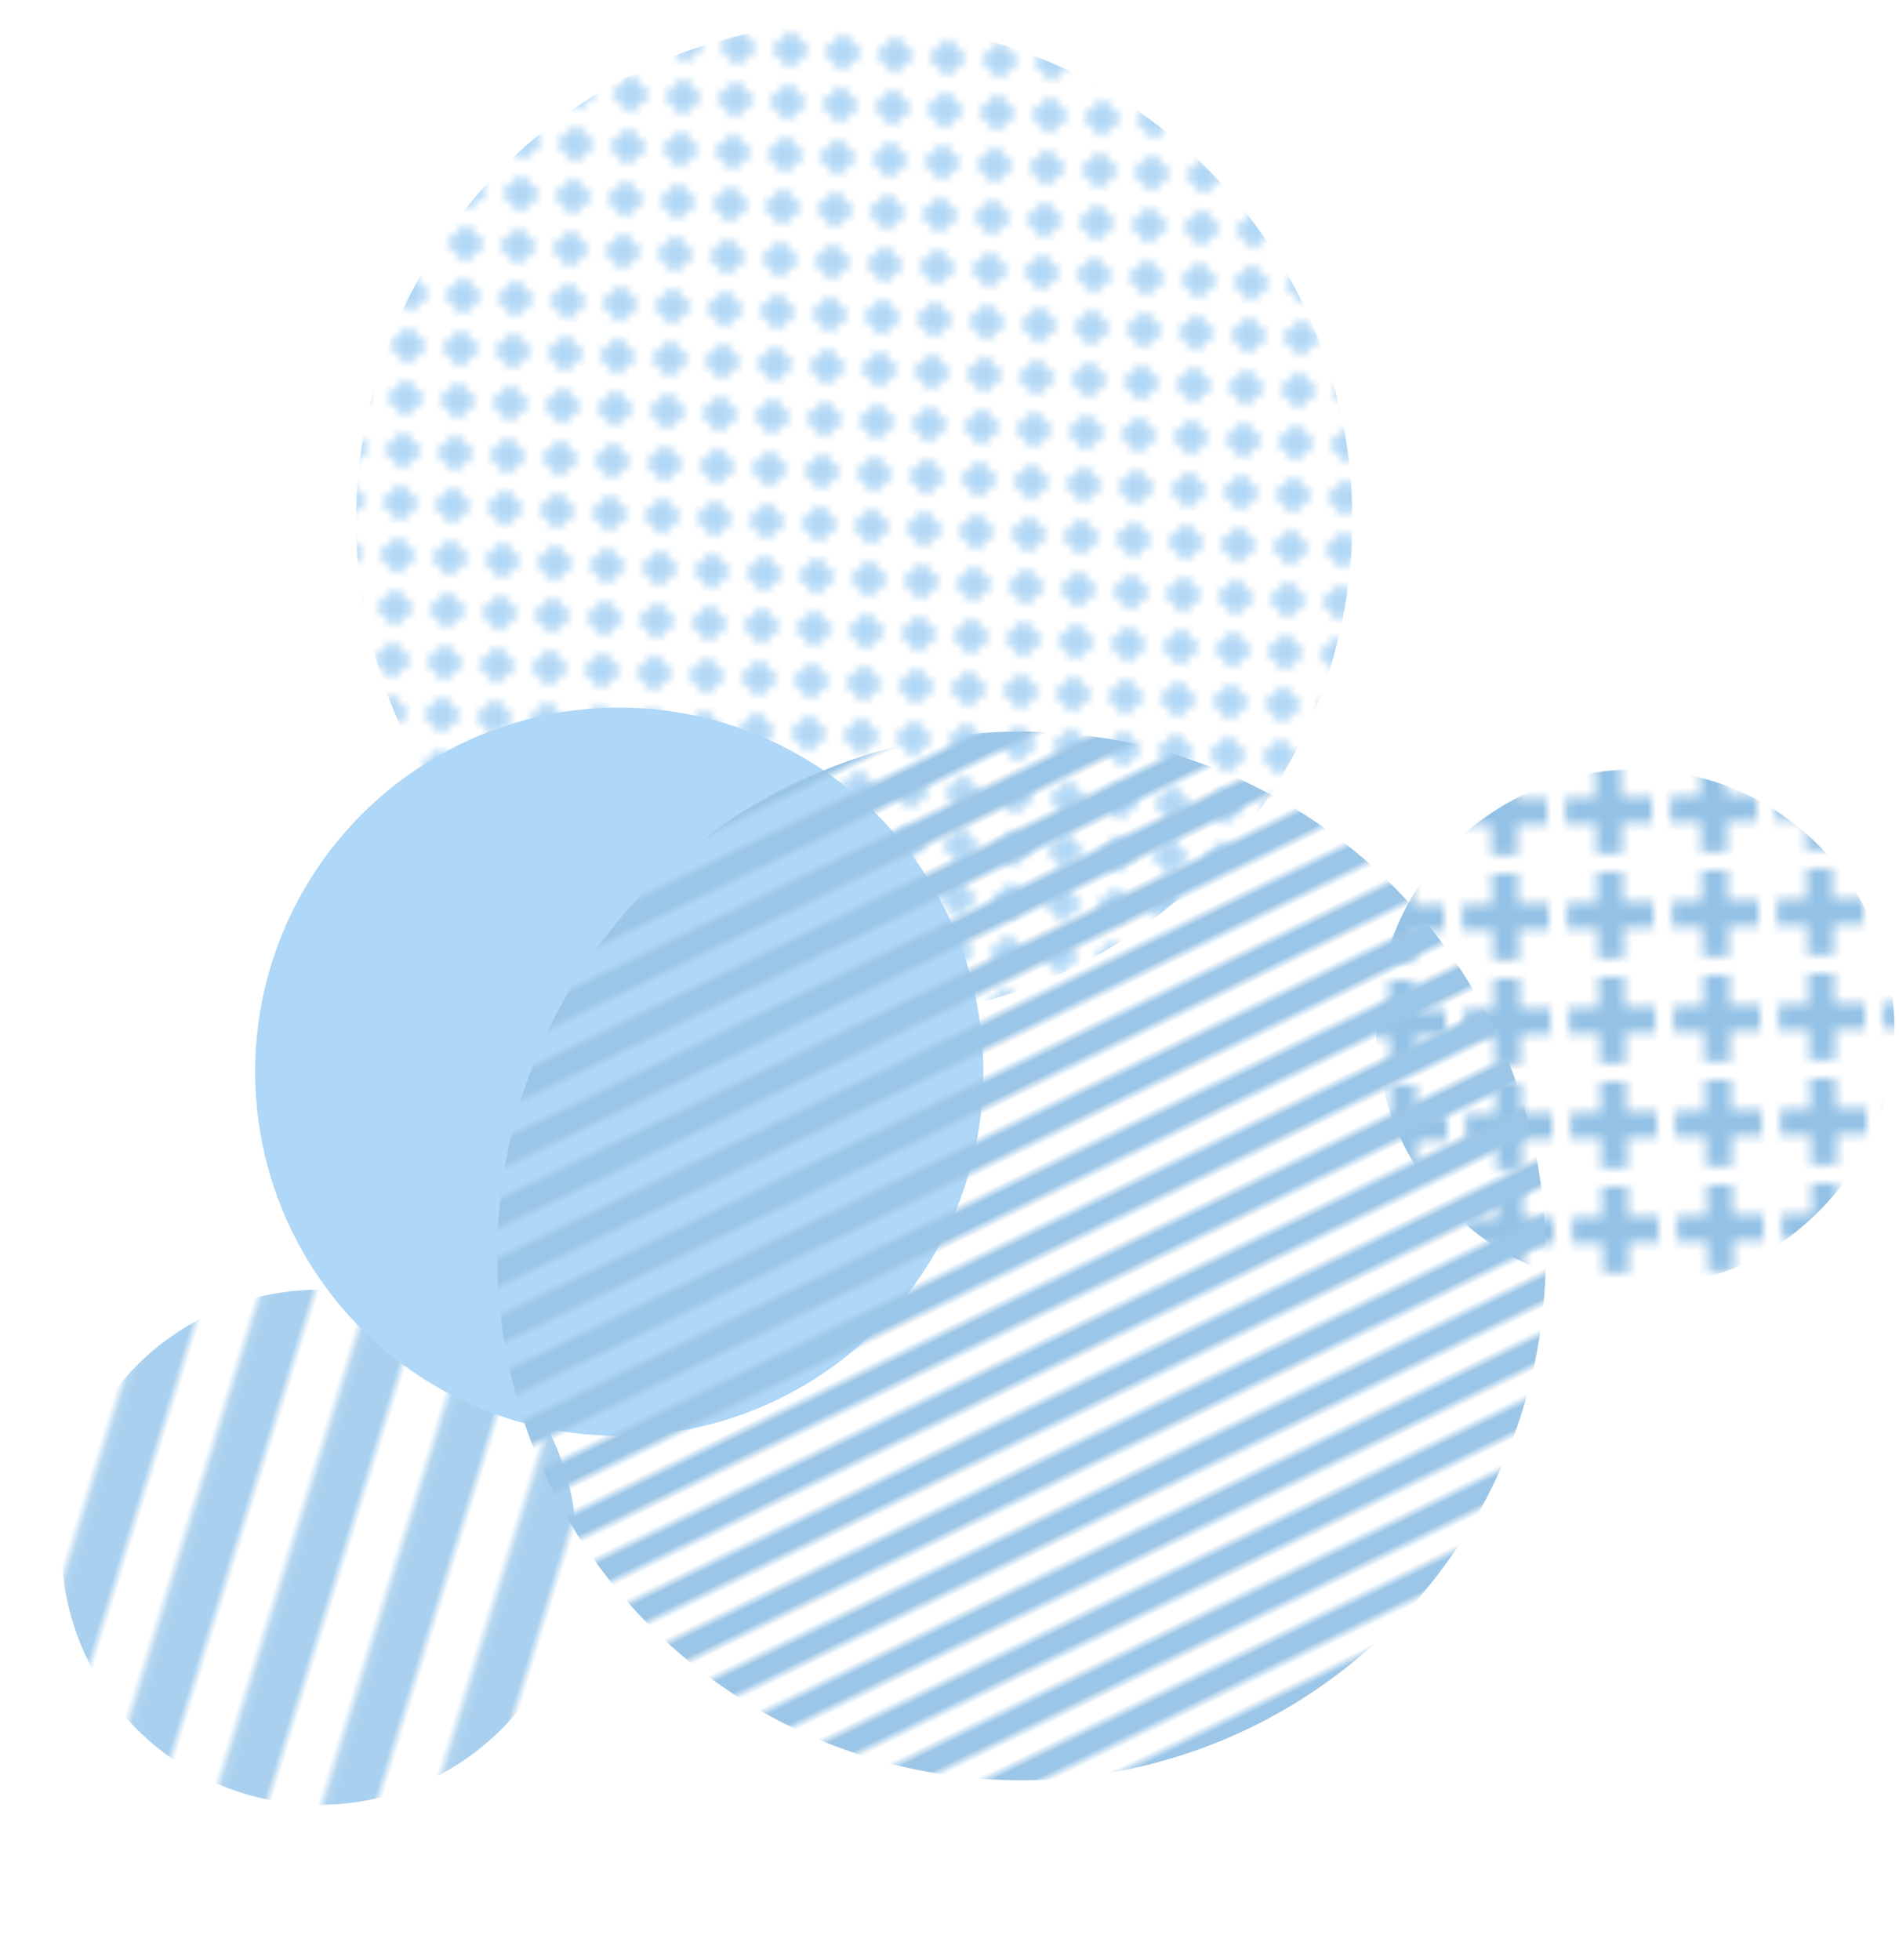 <?xml version="1.0" encoding="utf-8"?>
<svg viewBox="311.663 237.073 217.328 224.319" width="217.328" height="224.319" xmlns="http://www.w3.org/2000/svg">
  <defs>
    <pattern x="0" y="0" width="117.8" height="11.78" patternUnits="userSpaceOnUse" id="SvgjsPattern10376" patternTransform="matrix(1, 0, 0, 1, 0, 0)">
      <rect width="117.8" height="5.89" x="0" y="0" fill="#a9d0ee"/>
      <rect width="117.8" height="5.89" x="0" y="5.89" fill="rgba(0, 0, 0, 0)"/>
    </pattern>
    <clipPath id="SvgjsClipPath10375">
      <circle r="29.45" cx="1471.99" cy="242.93"/>
    </clipPath>
    <pattern x="0" y="0" width="11.86" height="11.86" patternUnits="userSpaceOnUse" id="SvgjsPattern10380" patternTransform="matrix(1, 0, 0, 1, 0, 0)">
      <path d="M5.93 1L5.93 10.86M1 5.93L10.86 5.93" stroke="#94c2e6" fill="none" stroke-width="2.96"/>
    </pattern>
    <clipPath id="SvgjsClipPath10379">
      <circle r="29.65" cx="618.94" cy="171.3"/>
    </clipPath>
    <pattern x="0" y="0" width="6" height="6" patternUnits="userSpaceOnUse" id="SvgjsPattern10382" patternTransform="matrix(1, 0, 0, 1, 0, 0)">
      <path d="M3 1L3 5M1 3L5 3" stroke="#a7d2f4" fill="none" stroke-width="1.24"/>
    </pattern>
    <clipPath id="SvgjsClipPath10381">
      <circle r="57" cx="515.02" cy="285.58"/>
    </clipPath>
    <pattern x="0" y="0" width="240" height="6" patternUnits="userSpaceOnUse" id="SvgjsPattern10390" patternTransform="matrix(1, 0, 0, 1, 0, 0)">
      <rect width="240" height="3" x="0" y="0" fill="#9cc6e7"/>
      <rect width="240" height="3" x="0" y="3" fill="rgba(0, 0, 0, 0)"/>
    </pattern>
    <clipPath id="SvgjsClipPath10389">
      <circle r="60" cx="829.39" cy="312.98"/>
    </clipPath>
  </defs>
  <rect width="117.8" height="117.8" clip-path="url(#SvgjsClipPath10375)" x="1413.09" y="184.03" fill="url(#SvgjsPattern10376)" transform="matrix(-0.295, 0.956, -0.956, -0.295, 1014.667, -921.43)"/>
  <rect width="118.6" height="118.6" clip-path="url(#SvgjsClipPath10379)" x="559.64" y="112" fill="url(#SvgjsPattern10380)" transform="matrix(0.016, 1, -1, 0.016, 660.209, -266.917)"/>
  <rect width="228" height="228" clip-path="url(#SvgjsClipPath10381)" x="401.02" y="171.58" fill="url(#SvgjsPattern10382)" transform="matrix(-0.999, -0.05, 0.05, -0.999, 909.657, 607.67)"/>
  <circle r="41.667" cx="382.529" cy="359.711" fill="#afd7f7"/>
  <rect width="240" height="240" clip-path="url(#SvgjsClipPath10389)" x="709.39" y="192.98" fill="url(#SvgjsPattern10390)" transform="matrix(-0.899, 0.438, -0.438, -0.899, 1311.271, 298.886)"/>
</svg>